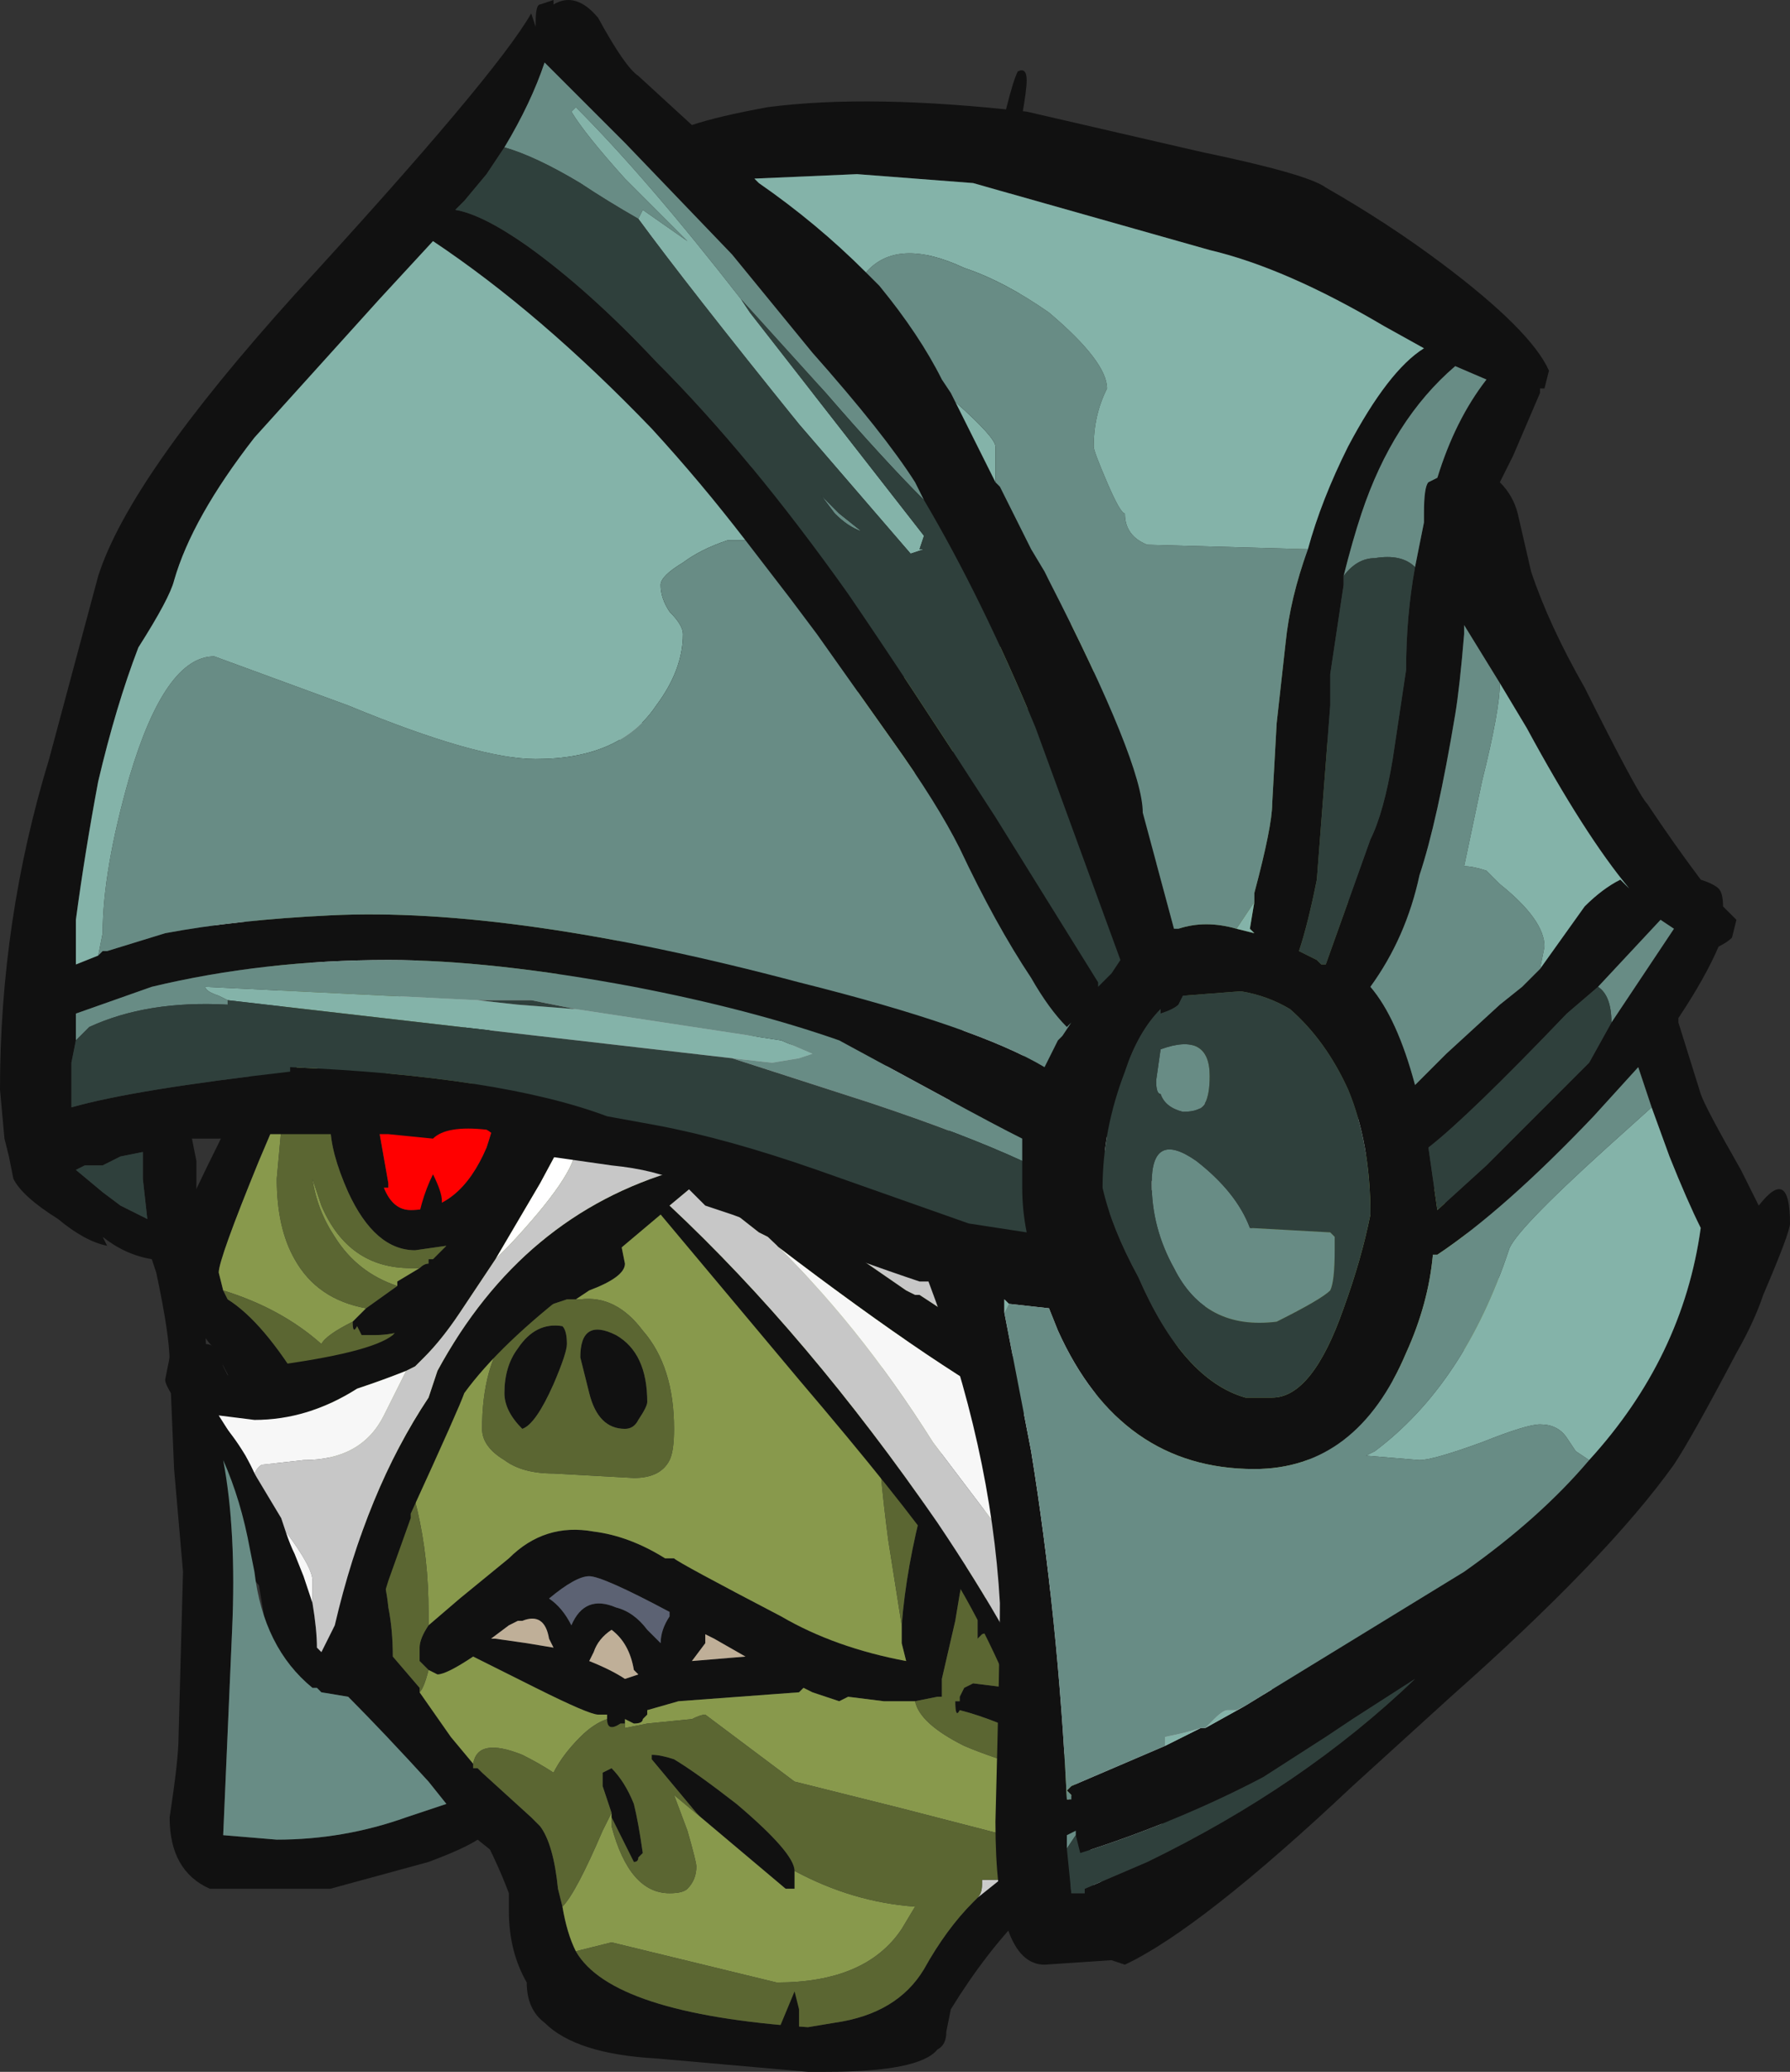 <?xml version="1.0" encoding="UTF-8" standalone="no"?>
<svg xmlns:ffdec="https://www.free-decompiler.com/flash" xmlns:xlink="http://www.w3.org/1999/xlink" ffdec:objectType="shape" height="23.2px" width="20.05px" xmlns="http://www.w3.org/2000/svg">
  <rect width="100%" height="100%" fill="#333333" stroke="none"/>
  <g transform="matrix(1.0, 0.0, 0.0, 1.0, 11.15, 15.55)">
    <path d="M0.35 -14.65 Q0.35 -14.45 0.15 -13.5 L1.95 4.9 0.35 5.85 Q-0.1 6.3 -0.5 6.95 L-0.55 7.2 Q-0.55 7.35 -0.65 7.4 -0.85 7.65 -1.9 7.65 L-2.1 7.65 -3.8 7.5 Q-4.7 7.45 -5.05 7.1 -5.25 6.95 -5.25 6.65 -5.45 6.3 -5.45 5.85 L-5.45 5.65 Q-5.6 5.25 -5.85 4.8 L-6.75 4.0 Q-7.3 3.5 -7.35 2.9 L-8.1 0.8 -8.75 -0.45 Q-8.9 -0.6 -9.0 -0.85 L-9.25 -1.45 Q-9.25 -1.65 -8.7 -2.75 L-8.3 -3.6 -0.05 -13.55 Q0.15 -14.55 0.25 -14.75 0.35 -14.8 0.35 -14.65 M3.45 -9.4 L-8.4 -5.6 -7.85 -3.85 -7.8 -3.7 Q-7.8 -3.6 -8.25 -2.55 -8.7 -1.45 -8.7 -1.3 L-8.65 -1.1 -8.6 -1.0 Q-8.2 -0.75 -7.75 0.0 L-7.05 1.8 Q-6.85 1.95 -6.8 2.45 -6.75 2.7 -6.75 3.0 L-6.45 3.35 -6.45 3.4 -6.1 3.9 -5.85 4.2 -5.85 4.25 -5.8 4.25 -5.75 4.3 -5.2 4.8 -5.1 4.9 Q-4.95 5.1 -4.9 5.6 L-4.85 5.8 Q-4.8 6.1 -4.7 6.3 -4.3 7.0 -2.1 7.15 L-1.8 7.1 Q-1.1 7.0 -0.8 6.5 -0.55 6.05 -0.25 5.75 L-0.2 5.7 0.05 5.5 0.4 5.2 4.0 0.1 6.0 -0.75 4.25 -3.15 3.45 -9.4 M1.75 -4.95 L1.6 -9.4 2.25 -3.5 2.25 -3.35 3.15 -2.25 2.15 -0.6 0.3 0.5 Q0.05 0.85 -0.1 1.3 L-0.35 2.05 -0.4 2.3 -0.45 2.6 -0.6 3.25 -0.6 3.45 -0.65 3.45 -0.9 3.5 -1.25 3.5 -1.65 3.45 -1.75 3.5 -2.05 3.4 -2.15 3.35 -2.2 3.4 -3.55 3.5 -3.9 3.6 -3.9 3.65 -3.95 3.7 Q-3.95 3.75 -4.05 3.75 L-4.15 3.7 -4.15 3.75 -4.2 3.75 Q-4.35 3.85 -4.35 3.7 L-4.35 3.65 -4.45 3.65 Q-4.55 3.65 -5.15 3.35 L-5.85 3.0 Q-6.15 3.2 -6.25 3.2 L-6.35 3.15 -6.45 3.05 -6.45 2.9 Q-6.45 2.8 -6.35 2.65 L-6.0 2.35 -5.45 1.9 Q-5.05 1.5 -4.5 1.6 -4.1 1.65 -3.7 1.9 L-3.6 1.9 Q-3.55 1.95 -2.4 2.55 -1.8 2.9 -1.0 3.05 L-1.05 2.85 -1.05 2.65 Q-1.0 2.0 -0.8 1.25 -0.55 0.4 -0.15 0.1 L1.1 -2.9 0.75 -2.9 1.75 -4.95 M1.25 3.85 L1.0 3.85 0.05 3.75 Q-0.2 3.65 -0.4 3.6 -0.45 3.7 -0.45 3.5 L-0.4 3.5 -0.4 3.45 -0.35 3.35 -0.25 3.3 0.15 3.35 0.3 3.35 1.25 3.85 M1.65 1.85 L0.05 2.7 0.0 2.7 -0.15 2.75 -0.2 2.8 -0.2 2.6 -0.15 2.4 Q0.0 2.15 0.55 1.85 L1.65 1.85 M-7.6 -3.55 L-7.55 -3.8 -0.9 -1.35 -5.05 -3.05 -5.05 -2.8 -5.2 -2.4 -5.5 -1.75 Q-6.15 -0.6 -6.95 -0.6 L-7.1 -0.6 -7.15 -0.7 Q-7.2 -0.6 -7.2 -0.75 L-7.05 -0.9 -6.7 -1.15 -6.7 -1.2 -6.45 -1.35 Q-6.4 -1.4 -6.35 -1.4 L-6.35 -1.45 -6.3 -1.45 -6.15 -1.6 -6.5 -1.55 Q-6.95 -1.55 -7.25 -2.2 -7.45 -2.65 -7.45 -2.95 L-7.4 -3.55 -7.45 -3.55 -7.6 -3.55 M-6.85 -3.5 L-6.95 -3.15 -6.8 -2.3 -6.8 -2.25 -6.85 -2.25 Q-6.75 -2.0 -6.55 -2.0 -6.0 -2.0 -5.7 -2.7 -5.6 -3.0 -5.5 -3.45 L-6.85 -3.5 M-4.7 -1.0 L-4.8 -1.0 -5.1 -0.9 -4.85 -1.5 -4.2 -1.65 -4.15 -1.4 Q-4.15 -1.25 -4.55 -1.1 L-4.7 -1.0 M-4.8 -0.5 Q-4.8 -0.4 -4.95 -0.05 -5.15 0.4 -5.3 0.45 -5.5 0.25 -5.5 0.05 -5.5 -0.25 -5.35 -0.45 -5.15 -0.75 -4.85 -0.7 -4.8 -0.65 -4.8 -0.5 M-4.25 -0.6 Q-3.9 -0.4 -3.9 0.15 -3.9 0.2 -4.0 0.35 -4.05 0.45 -4.15 0.45 -4.45 0.45 -4.55 0.05 -4.6 -0.15 -4.65 -0.35 -4.65 -0.8 -4.25 -0.6 M-4.75 2.65 Q-4.6 2.3 -4.25 2.45 -4.05 2.5 -3.9 2.7 L-3.75 2.85 Q-3.75 2.7 -3.65 2.55 L-3.65 2.5 Q-4.4 2.1 -4.55 2.1 -4.7 2.1 -5.0 2.35 -4.85 2.45 -4.75 2.65 M-5.35 2.6 L-5.45 2.65 -5.65 2.8 -5.6 2.8 -5.25 2.85 -4.95 2.9 -5.0 2.8 Q-5.05 2.5 -5.3 2.6 L-5.35 2.6 M-4.55 3.05 Q-4.3 3.15 -4.15 3.25 L-4.0 3.2 -4.05 3.15 Q-4.1 2.85 -4.3 2.7 -4.45 2.8 -4.5 2.95 L-4.55 3.05 M-3.25 2.85 L-3.4 3.05 -2.8 3.0 -3.15 2.8 -3.25 2.75 -3.25 2.85 M-3.3 4.8 L-3.35 4.75 -3.85 4.15 -3.85 4.1 Q-3.75 4.1 -3.6 4.15 -3.35 4.3 -2.9 4.65 -2.25 5.2 -2.25 5.4 L-2.25 5.6 -2.35 5.6 -3.3 4.8 M-4.3 4.8 L-4.3 4.75 -4.4 4.45 -4.4 4.3 -4.3 4.25 Q-4.15 4.4 -4.05 4.65 -4.0 4.85 -3.95 5.2 L-4.0 5.25 Q-4.0 5.3 -4.05 5.3 L-4.3 4.8" fill="#111111" fill-rule="evenodd" stroke="none"/>
    <path d="M0.05 5.5 L-0.2 5.7 Q-0.15 5.65 -0.15 5.55 L-0.15 5.5 0.05 5.5 M2.25 -3.5 L2.25 -3.35 2.25 -3.5 M-7.4 -3.55 L-7.45 -3.55 -7.4 -3.55" fill="#cccccc" fill-rule="evenodd" stroke="none"/>
    <path d="M-6.85 -3.5 L-5.5 -3.45 Q-5.6 -3.0 -5.7 -2.7 -6.0 -2.0 -6.55 -2.0 -6.75 -2.0 -6.85 -2.25 L-6.8 -2.25 -6.8 -2.3 -6.95 -3.15 -6.85 -3.5" fill="#ff0000" fill-rule="evenodd" stroke="none"/>
    <path d="M-8.4 -5.6 L3.45 -9.4 1.6 -9.4 1.75 -4.95 -8.4 -5.6 M4.25 -3.15 L6.0 -0.75 4.0 0.1 0.4 5.2 0.5 5.1 -1.05 4.7 -2.25 4.4 -3.25 3.65 Q-3.3 3.65 -3.4 3.7 L-3.9 3.75 -4.15 3.8 -4.15 3.75 -4.15 3.7 -4.05 3.75 Q-3.95 3.75 -3.95 3.7 L-3.9 3.65 -3.9 3.6 -3.55 3.5 -2.2 3.4 -2.15 3.35 -2.05 3.4 -1.75 3.5 -1.65 3.45 -1.25 3.5 -0.9 3.5 Q-0.85 3.75 -0.35 4.0 0.0 4.15 0.7 4.35 L1.25 3.85 0.3 3.35 1.65 1.85 0.55 1.85 Q0.0 2.15 -0.15 2.4 L0.05 1.9 2.15 -0.6 3.15 -2.25 4.25 -3.15 M-4.7 6.3 Q-4.8 6.1 -4.85 5.8 -4.7 5.65 -4.4 4.95 L-4.3 4.75 -4.3 4.8 -4.3 4.9 Q-4.1 5.65 -3.65 5.65 -3.5 5.65 -3.45 5.6 -3.35 5.5 -3.35 5.35 -3.35 5.3 -3.45 4.95 L-3.6 4.55 -3.3 4.8 -2.35 5.6 -2.25 5.6 -2.25 5.4 Q-1.6 5.75 -0.9 5.8 L-1.05 6.05 Q-1.45 6.65 -2.45 6.65 L-4.3 6.2 -4.7 6.3 M-5.85 4.2 L-6.1 3.9 -6.45 3.4 Q-6.4 3.35 -6.35 3.15 L-6.25 3.2 Q-6.15 3.2 -5.85 3.0 L-5.15 3.35 Q-4.55 3.65 -4.45 3.65 L-4.35 3.65 -4.35 3.7 Q-4.5 3.75 -4.65 3.9 -4.85 4.1 -4.95 4.3 -5.1 4.2 -5.3 4.1 -5.8 3.9 -5.85 4.2 M-8.65 -1.1 L-8.7 -1.3 Q-8.7 -1.45 -8.25 -2.55 -7.8 -3.6 -7.8 -3.7 L-7.85 -3.85 -7.55 -3.8 -7.6 -3.55 -8.0 -2.9 -8.05 -2.35 Q-8.05 -1.8 -7.85 -1.45 -7.6 -1.0 -7.05 -0.9 L-7.2 -0.75 Q-7.5 -0.6 -7.55 -0.5 -8.0 -0.9 -8.65 -1.1 M1.1 -2.9 L0.25 -1.2 Q-1.35 -0.65 -1.35 0.1 -1.3 0.95 -1.2 1.7 L-1.05 2.65 -1.05 2.85 -1.0 3.05 Q-1.8 2.9 -2.4 2.55 -3.55 1.95 -3.6 1.9 L-3.7 1.9 Q-4.1 1.65 -4.5 1.6 -5.05 1.5 -5.45 1.9 L-6.0 2.35 -6.35 2.65 -6.35 2.5 Q-6.35 1.3 -6.85 0.35 L-5.25 -1.45 Q-4.6 -2.3 -4.5 -2.8 L-4.45 -2.75 Q-3.8 -2.25 -3.25 -1.7 L-1.15 -0.85 Q-0.65 -0.85 -0.1 -1.25 L0.75 -2.9 1.1 -2.9 M-6.7 -1.15 Q-7.15 -1.3 -7.4 -1.7 -7.6 -2.0 -7.65 -2.35 L-7.55 -2.05 Q-7.25 -1.35 -6.55 -1.35 L-6.45 -1.35 -6.7 -1.2 -6.7 -1.15 M-5.05 -3.05 L-5.05 -2.8 -5.05 -3.05 M-4.7 -1.0 L-4.55 -1.1 Q-4.15 -1.25 -4.15 -1.4 L-4.2 -1.65 -4.85 -1.5 -5.1 -0.9 -5.45 -0.65 Q-5.75 -0.25 -5.75 0.45 -5.75 0.65 -5.5 0.8 -5.3 0.95 -4.95 0.95 L-4.05 1.0 Q-3.75 1.0 -3.65 0.8 -3.6 0.7 -3.6 0.45 -3.6 -0.25 -3.95 -0.65 -4.25 -1.05 -4.65 -1.0 L-4.7 -1.0" fill="#88994c" fill-rule="evenodd" stroke="none"/>
    <path d="M-8.4 -5.6 L1.75 -4.95 0.75 -2.9 -0.1 -1.25 Q-0.65 -0.85 -1.15 -0.85 L-3.25 -1.7 Q-3.8 -2.25 -4.45 -2.75 L-4.5 -2.8 Q-4.6 -2.3 -5.25 -1.45 L-6.85 0.35 Q-6.35 1.3 -6.35 2.5 L-6.35 2.65 Q-6.45 2.8 -6.45 2.9 L-6.45 3.05 -6.35 3.15 Q-6.4 3.35 -6.45 3.4 L-6.45 3.35 -6.75 3.0 Q-6.75 2.7 -6.8 2.45 -6.85 1.95 -7.05 1.8 L-7.75 0.0 Q-8.2 -0.75 -8.6 -1.0 L-8.65 -1.1 Q-8.0 -0.9 -7.55 -0.5 -7.5 -0.6 -7.2 -0.75 -7.2 -0.6 -7.15 -0.7 L-7.1 -0.6 -6.95 -0.6 Q-6.15 -0.6 -5.5 -1.75 L-5.2 -2.4 -5.05 -2.8 -5.05 -3.05 -0.9 -1.35 -7.55 -3.8 -7.85 -3.85 -8.4 -5.6 M1.6 -9.4 L3.45 -9.4 4.25 -3.15 3.15 -2.25 2.25 -3.35 2.25 -3.5 1.6 -9.4 M6.0 -0.75 L4.0 0.1 6.0 -0.75 M0.4 5.2 L0.05 5.5 -0.15 5.5 -0.15 5.55 Q-0.15 5.65 -0.2 5.7 L-0.25 5.75 Q-0.55 6.05 -0.8 6.5 -1.1 7.0 -1.8 7.1 L-2.1 7.15 Q-4.3 7.0 -4.7 6.3 L-4.3 6.2 -2.45 6.65 Q-1.45 6.65 -1.05 6.05 L-0.9 5.8 Q-1.6 5.75 -2.25 5.4 -2.25 5.2 -2.9 4.65 -3.35 4.3 -3.6 4.15 -3.75 4.1 -3.85 4.1 L-3.85 4.15 -3.35 4.75 -3.3 4.8 -3.6 4.55 -3.45 4.95 Q-3.35 5.3 -3.35 5.35 -3.35 5.5 -3.45 5.6 -3.5 5.65 -3.65 5.65 -4.1 5.65 -4.3 4.9 L-4.3 4.8 -4.05 5.3 Q-4.0 5.3 -4.0 5.25 L-3.95 5.2 Q-4.0 4.85 -4.05 4.65 -4.15 4.4 -4.3 4.25 L-4.4 4.3 -4.4 4.45 -4.3 4.75 -4.4 4.95 Q-4.7 5.65 -4.85 5.8 L-4.9 5.6 Q-4.95 5.1 -5.1 4.9 L-5.2 4.8 -5.75 4.3 -5.8 4.25 -5.85 4.25 -5.85 4.2 Q-5.8 3.9 -5.3 4.1 -5.1 4.2 -4.95 4.3 -4.85 4.1 -4.65 3.9 -4.5 3.75 -4.35 3.7 -4.35 3.85 -4.2 3.75 L-4.15 3.75 -4.15 3.8 -3.9 3.75 -3.4 3.7 Q-3.3 3.65 -3.25 3.65 L-2.25 4.4 -1.05 4.7 0.5 5.1 0.4 5.2 M-1.05 2.65 L-1.2 1.7 Q-1.3 0.95 -1.35 0.1 -1.35 -0.65 0.25 -1.2 L1.1 -2.9 -0.15 0.1 Q-0.55 0.4 -0.8 1.25 -1.0 2.0 -1.05 2.65 M-0.9 3.5 L-0.65 3.45 -0.6 3.45 -0.6 3.25 -0.45 2.6 -0.4 2.3 -0.35 2.05 -0.1 1.3 Q0.05 0.85 0.3 0.5 L2.15 -0.6 0.05 1.9 -0.15 2.4 -0.2 2.6 -0.2 2.8 -0.15 2.75 0.0 2.7 0.05 2.7 1.65 1.85 0.3 3.35 0.15 3.35 -0.25 3.3 -0.35 3.35 -0.4 3.45 -0.4 3.5 -0.45 3.5 Q-0.45 3.7 -0.4 3.6 -0.2 3.65 0.05 3.75 L1.0 3.85 1.25 3.85 0.7 4.35 Q0.0 4.15 -0.35 4.0 -0.85 3.75 -0.9 3.5 M-7.6 -3.55 L-7.45 -3.55 -7.4 -3.55 -7.45 -2.95 Q-7.45 -2.65 -7.25 -2.2 -6.95 -1.55 -6.5 -1.55 L-6.15 -1.6 -6.3 -1.45 -6.35 -1.45 -6.35 -1.4 Q-6.4 -1.4 -6.45 -1.35 L-6.55 -1.35 Q-7.25 -1.35 -7.55 -2.05 L-7.65 -2.35 Q-7.6 -2.0 -7.4 -1.7 -7.15 -1.3 -6.7 -1.15 L-7.05 -0.9 Q-7.6 -1.0 -7.85 -1.45 -8.05 -1.8 -8.05 -2.35 L-8.0 -2.9 -7.6 -3.55 M-5.1 -0.9 L-4.8 -1.0 -4.7 -1.0 -4.65 -1.0 Q-4.25 -1.05 -3.95 -0.65 -3.6 -0.25 -3.6 0.45 -3.6 0.7 -3.65 0.8 -3.75 1.0 -4.05 1.0 L-4.95 0.95 Q-5.3 0.95 -5.5 0.8 -5.75 0.65 -5.75 0.45 -5.75 -0.25 -5.45 -0.65 L-5.1 -0.9 M-4.25 -0.6 Q-4.65 -0.8 -4.65 -0.35 -4.6 -0.15 -4.55 0.05 -4.45 0.45 -4.15 0.45 -4.05 0.45 -4.0 0.35 -3.9 0.2 -3.9 0.15 -3.9 -0.4 -4.25 -0.6 M-4.8 -0.5 Q-4.8 -0.65 -4.85 -0.7 -5.15 -0.75 -5.35 -0.45 -5.5 -0.25 -5.5 0.05 -5.5 0.25 -5.3 0.45 -5.15 0.4 -4.95 -0.05 -4.8 -0.4 -4.8 -0.5" fill="#5b6632" fill-rule="evenodd" stroke="none"/>
    <path d="M-4.75 2.65 Q-4.85 2.45 -5.0 2.35 -4.7 2.1 -4.55 2.1 -4.4 2.1 -3.65 2.5 L-3.65 2.55 Q-3.75 2.7 -3.75 2.85 L-3.9 2.7 Q-4.05 2.5 -4.25 2.45 -4.6 2.3 -4.75 2.65" fill="#5c6273" fill-rule="evenodd" stroke="none"/>
    <path d="M-3.25 2.85 L-3.25 2.75 -3.15 2.8 -2.8 3.0 -3.4 3.05 -3.25 2.85 M-4.55 3.05 L-4.5 2.95 Q-4.45 2.8 -4.3 2.7 -4.1 2.85 -4.05 3.15 L-4.0 3.2 -4.15 3.25 Q-4.3 3.15 -4.55 3.05 M-5.35 2.6 L-5.3 2.6 Q-5.05 2.5 -5.0 2.8 L-4.95 2.9 -5.25 2.85 -5.6 2.8 -5.65 2.8 -5.45 2.65 -5.35 2.6" fill="#bfaf98" fill-rule="evenodd" stroke="none"/>
    <path d="M3.8 -8.05 L0.3 -7.0 3.8 -8.05 M2.2 -8.65 L0.4 3.95 Q-0.05 2.75 -0.6 1.9 -1.05 1.25 -2.2 -0.1 L-3.75 -1.95 -4.7 -1.15 Q-5.55 -0.5 -5.95 0.05 -6.0 0.2 -6.55 1.4 L-6.55 1.45 -6.8 2.15 Q-6.95 2.65 -7.1 2.95 L-7.1 3.05 Q-7.1 3.2 -7.25 3.3 L-7.6 3.45 Q-8.0 3.45 -8.15 2.8 L-8.25 2.2 Q-8.4 2.05 -8.45 1.75 L-8.95 0.45 Q-9.3 0.0 -9.3 -0.1 L-9.25 -0.35 -8.85 -0.5 Q-8.7 -0.5 -8.65 -0.25 L-8.6 -0.15 -8.15 -0.25 Q-7.0 -0.4 -6.75 -0.6 L-6.3 -1.1 Q-6.05 -1.4 -5.9 -1.6 L-5.3 -2.65 -6.2 -3.9 2.2 -8.65 M4.6 -5.15 L0.75 -6.05 4.6 -5.15 M4.8 -2.95 L2.25 -3.2 2.85 -2.2 3.05 -2.1 4.8 -2.95 M-0.55 -2.1 L-0.5 -3.45 -9.4 -5.45 -7.9 -4.85 -0.55 -2.1 M0.85 -1.35 L-0.8 -1.6 -3.55 -2.85 -2.45 -2.1 -1.0 -1.1 -0.9 -1.05 -0.85 -1.05 0.6 -0.1 3.25 0.7 3.35 0.7 0.85 -1.35 M-7.2 -9.8 L-1.6 -5.75 -1.2 -5.2 2.6 -1.5 -7.2 -9.8 M3.25 3.55 L0.45 0.35 Q-0.55 -0.15 -2.45 -1.6 L-2.55 -1.7 -2.65 -1.75 -3.35 -2.3 -3.65 -2.05 Q-2.1 -0.6 -0.65 1.5 1.1 4.1 1.1 5.6 L3.25 3.55 M-5.6 -1.45 L-6.0 -0.85 Q-6.2 -0.55 -6.4 -0.35 L-6.5 -0.25 -6.6 -0.2 Q-6.85 -0.1 -7.15 0.0 -7.7 0.35 -8.3 0.35 L-8.7 0.3 -8.35 0.85 -8.3 0.95 -8.0 1.45 -7.95 1.6 Q-7.9 1.75 -7.85 1.85 L-7.75 2.1 -7.65 2.4 Q-7.6 2.7 -7.6 2.9 L-7.55 2.95 -7.4 2.65 Q-7.05 1.15 -6.35 0.1 L-6.25 -0.2 Q-5.3 -1.95 -3.55 -2.45 L-4.75 -2.95 -5.1 -2.3 -5.6 -1.45 M-2.65 -6.2 L-3.2 -5.95 -2.65 -6.2" fill="#111111" fill-rule="evenodd" stroke="none"/>
    <path d="M2.25 -3.2 L4.8 -2.95 2.25 -3.2 M3.05 -2.1 L2.85 -2.2 3.05 -2.1 M3.35 0.7 L3.25 0.7 3.35 0.7 M-1.6 -5.75 L-1.2 -5.2 -1.6 -5.75 M-4.75 -2.95 L-4.7 -2.7 Q-4.7 -2.4 -5.45 -1.6 L-5.6 -1.45 -5.1 -2.3 -4.75 -2.95" fill="#ffffff" fill-rule="evenodd" stroke="none"/>
    <path d="M0.3 -7.0 L3.8 -8.05 0.3 -7.0 M0.75 -6.05 L4.6 -5.15 0.75 -6.05 M2.25 -3.2 L4.8 -2.95 3.05 -2.1 2.85 -2.2 2.25 -3.2 M-0.5 -3.45 L-0.55 -2.1 -7.9 -4.85 -9.4 -5.45 -0.5 -3.45 M-0.8 -1.6 L0.85 -1.35 3.35 0.7 3.25 0.7 0.6 -0.1 -0.85 -1.05 -0.9 -1.05 -1.0 -1.1 -2.45 -2.1 -3.55 -2.85 -0.8 -1.6 M-7.2 -9.8 L2.6 -1.5 -1.2 -5.2 -1.6 -5.75 -7.2 -9.8 M-2.55 -1.7 Q-1.55 -0.75 -0.7 0.6 L0.55 2.25 3.25 3.55 1.1 5.6 Q1.1 4.1 -0.65 1.5 -2.1 -0.6 -3.65 -2.05 L-3.35 -2.3 -2.65 -1.75 -2.55 -1.7 M-6.6 -0.2 L-6.5 -0.25 -6.4 -0.35 Q-6.2 -0.55 -6.0 -0.85 L-5.6 -1.45 -5.45 -1.6 Q-4.7 -2.4 -4.7 -2.7 L-4.75 -2.95 -3.55 -2.45 Q-5.3 -1.95 -6.25 -0.2 L-6.35 0.1 Q-7.05 1.15 -7.4 2.65 L-7.55 2.95 -7.6 2.9 Q-7.6 2.7 -7.65 2.4 L-7.65 2.15 Q-7.65 2.0 -7.95 1.6 L-8.0 1.45 -8.3 0.95 Q-8.25 0.85 -8.2 0.85 L-7.75 0.8 Q-7.1 0.8 -6.85 0.3 L-6.6 -0.2 M-3.2 -5.95 L-2.65 -6.2 -3.2 -5.95" fill="#c7c7c7" fill-rule="evenodd" stroke="none"/>
    <path d="M3.8 -8.05 L0.3 -7.0 3.8 -8.05 M0.75 -6.05 L4.6 -5.15 0.75 -6.05 M-0.5 -3.45 L-9.4 -5.45 -0.5 -3.45 M-7.9 -4.85 L-0.55 -2.1 -7.9 -4.85 M-0.8 -1.6 L0.85 -1.35 -0.8 -1.6 M2.6 -1.5 L-7.2 -9.8 2.6 -1.5 M-2.55 -1.7 L-2.45 -1.6 Q-0.55 -0.15 0.45 0.35 L3.25 3.55 0.55 2.25 -0.7 0.6 Q-1.55 -0.75 -2.55 -1.7 M-6.6 -0.2 L-6.85 0.3 Q-7.1 0.8 -7.75 0.8 L-8.2 0.85 Q-8.25 0.85 -8.3 0.95 L-8.35 0.85 -8.7 0.3 -8.3 0.35 Q-7.7 0.35 -7.15 0.0 -6.85 -0.1 -6.6 -0.2 M-7.95 1.6 Q-7.65 2.0 -7.65 2.15 L-7.65 2.4 -7.75 2.1 -7.85 1.85 Q-7.9 1.75 -7.95 1.6 M-3.2 -5.95 L-2.65 -6.2 -3.2 -5.95" fill="#f7f7f7" fill-rule="evenodd" stroke="none"/>
    <path d="M6.0 -9.15 Q6.2 -8.55 6.6 -7.85 7.2 -6.65 7.3 -6.55 7.6 -6.1 7.9 -5.7 8.05 -5.65 8.1 -5.6 8.15 -5.55 8.15 -5.4 L8.3 -5.25 8.25 -5.05 Q8.2 -5.0 8.1 -4.95 7.95 -4.6 7.65 -4.15 L7.65 -4.1 7.9 -3.3 Q7.95 -3.15 8.35 -2.45 L8.55 -2.05 Q8.9 -2.5 8.9 -1.85 8.9 -1.75 8.6 -1.05 8.5 -0.75 8.3 -0.4 7.8 0.55 7.6 0.85 6.85 1.9 5.1 3.45 L4.0 4.45 Q2.3 6.05 1.45 6.45 L1.3 6.4 0.55 6.45 Q0.0 6.45 0.0 4.85 0.05 2.95 0.05 2.4 -0.05 0.65 -0.75 -1.2 L-0.85 -1.2 Q-1.45 -1.4 -2.95 -1.95 L-3.25 -2.05 -3.5 -2.3 Q-3.8 -2.45 -4.3 -2.5 L-5.0 -2.6 Q-5.25 -2.65 -5.35 -2.55 -5.6 -2.85 -5.7 -2.9 -6.15 -2.95 -6.3 -2.8 L-6.8 -2.85 -8.3 -2.85 -8.6 -2.8 -9.0 -2.8 -8.95 -2.55 -8.95 -1.9 -8.85 -0.8 Q-8.85 -0.05 -8.7 0.35 -8.55 0.5 -8.4 0.75 -8.15 1.2 -8.15 1.55 L-7.95 2.35 Q-7.8 2.8 -7.5 3.0 L-7.2 3.0 Q-6.7 3.4 -6.6 3.5 L-6.4 3.8 -6.15 4.1 Q-5.95 4.25 -5.8 4.55 L-5.65 4.55 -5.65 4.6 -5.6 4.6 -5.6 4.75 -5.65 4.9 -5.5 5.2 -5.55 5.25 -5.8 5.05 Q-5.95 5.15 -6.35 5.3 L-7.45 5.6 -8.8 5.6 Q-9.25 5.4 -9.25 4.8 -9.15 4.15 -9.15 3.9 L-9.1 2.05 -9.2 0.9 -9.25 -0.3 Q-9.25 -0.6 -9.4 -1.3 L-9.45 -1.45 Q-9.75 -1.5 -10.0 -1.7 L-9.95 -1.6 Q-10.2 -1.65 -10.5 -1.9 -10.9 -2.15 -11.0 -2.35 L-11.05 -2.6 -11.1 -2.8 -11.15 -3.35 Q-11.15 -5.25 -10.6 -7.05 L-10.05 -9.1 Q-9.7 -10.2 -7.85 -12.25 -5.6 -14.7 -5.2 -15.4 L-5.15 -15.25 -5.15 -15.3 Q-5.15 -15.5 -5.1 -15.5 L-4.95 -15.55 -4.95 -15.5 Q-4.7 -15.65 -4.45 -15.35 -4.15 -14.8 -4.0 -14.7 L-3.4 -14.15 Q-3.1 -14.25 -2.55 -14.35 -1.4 -14.5 0.35 -14.3 L2.3 -13.85 Q3.5 -13.6 3.7 -13.45 4.4 -13.05 5.0 -12.6 6.0 -11.85 6.2 -11.4 L6.15 -11.2 6.1 -11.2 6.1 -11.15 5.8 -10.45 5.65 -10.15 Q5.8 -10.0 5.85 -9.8 L6.0 -9.15 M4.7 -9.2 L4.8 -9.7 4.8 -9.8 Q4.8 -10.1 4.85 -10.15 L4.95 -10.2 Q5.15 -10.85 5.5 -11.3 L5.15 -11.45 Q4.45 -10.85 4.1 -9.8 4.0 -9.5 3.9 -9.1 L3.9 -9.0 3.75 -8.0 3.75 -7.65 3.6 -5.7 Q3.5 -5.2 3.4 -4.9 L3.6 -4.8 3.65 -4.75 3.7 -4.75 4.2 -6.15 Q4.35 -6.45 4.45 -7.05 L4.6 -8.05 Q4.6 -8.65 4.7 -9.2 M3.5 -9.4 Q3.65 -9.95 3.95 -10.55 4.4 -11.4 4.8 -11.65 L4.35 -11.9 Q3.25 -12.55 2.4 -12.75 L-0.25 -13.5 -1.55 -13.6 -2.7 -13.55 -2.65 -13.5 Q-2.0 -13.05 -1.45 -12.5 L-1.3 -12.35 Q-0.85 -11.8 -0.6 -11.3 L-0.5 -11.15 -0.45 -11.05 0.0 -10.15 0.05 -10.1 0.4 -9.4 0.55 -9.15 0.6 -9.05 Q1.65 -7.0 1.65 -6.45 L2.0 -5.15 2.05 -5.15 Q2.35 -5.25 2.7 -5.15 L2.9 -5.1 2.85 -5.15 2.9 -5.45 2.9 -5.55 Q3.1 -6.3 3.1 -6.55 L3.15 -7.45 3.25 -8.35 Q3.3 -8.85 3.5 -9.4 M5.65 -7.9 L5.25 -8.55 5.25 -8.45 Q5.2 -7.85 5.15 -7.55 4.95 -6.35 4.75 -5.75 4.6 -5.05 4.2 -4.5 4.5 -4.15 4.7 -3.4 L5.05 -3.75 5.65 -4.3 5.9 -4.5 6.1 -4.7 6.6 -5.4 Q6.8 -5.6 7.0 -5.7 L7.1 -5.6 Q6.6 -6.2 5.95 -7.4 L5.65 -7.9 M-5.5 -13.9 L-5.7 -13.6 -5.95 -13.3 -6.05 -13.2 Q-5.75 -13.15 -5.25 -12.8 -4.55 -12.3 -3.8 -11.5 -2.75 -10.45 -1.65 -8.9 -1.0 -7.95 0.0 -6.4 L1.15 -4.55 1.15 -4.5 1.3 -4.65 1.4 -4.8 0.45 -7.4 Q-0.15 -8.85 -0.8 -9.95 L-0.9 -10.15 Q-1.25 -10.7 -2.05 -11.6 L-2.95 -12.7 -4.15 -13.95 -5.05 -14.85 Q-5.2 -14.4 -5.5 -13.9 M-10.05 -4.85 L-10.0 -4.9 -9.95 -4.9 -9.3 -5.1 Q-8.5 -5.25 -7.45 -5.3 -5.4 -5.4 -2.2 -4.55 -0.2 -4.05 0.55 -3.6 L0.7 -3.9 0.75 -3.95 0.85 -4.1 0.8 -4.05 Q0.6 -4.25 0.4 -4.6 0.0 -5.2 -0.4 -6.05 -0.65 -6.55 -1.15 -7.25 L-2.0 -8.45 -2.3 -8.85 -2.8 -9.5 Q-3.3 -10.15 -3.85 -10.75 -5.1 -12.05 -6.3 -12.85 L-6.9 -12.2 -8.3 -10.65 Q-9.0 -9.75 -9.2 -9.05 -9.25 -8.85 -9.6 -8.3 -9.85 -7.65 -10.05 -6.8 -10.2 -6.0 -10.3 -5.25 L-10.3 -4.75 -10.05 -4.85 M2.05 -4.3 Q2.0 -4.25 1.85 -4.2 L1.85 -4.25 Q1.6 -4.0 1.45 -3.55 1.2 -2.9 1.2 -2.25 1.3 -1.8 1.6 -1.25 2.1 -0.1 2.8 0.1 L3.1 0.1 Q3.55 0.1 3.9 -0.9 4.1 -1.45 4.2 -1.95 4.2 -2.75 3.95 -3.35 3.7 -3.9 3.3 -4.25 3.05 -4.4 2.75 -4.45 L2.1 -4.4 2.05 -4.3 M0.3 -2.55 L0.3 -2.8 Q0.0 -2.95 -0.55 -3.25 L-1.75 -3.9 Q-2.75 -4.25 -4.05 -4.5 -5.65 -4.8 -6.8 -4.8 -8.2 -4.8 -9.45 -4.5 L-10.3 -4.2 -10.3 -3.9 -10.35 -3.65 Q-10.35 -3.4 -10.35 -3.15 -9.65 -3.35 -7.9 -3.55 L-7.9 -3.6 Q-5.55 -3.5 -4.35 -3.05 L-3.8 -2.95 Q-3.0 -2.8 -2.0 -2.45 L-0.3 -1.85 0.35 -1.75 Q0.3 -2.0 0.3 -2.25 L0.3 -2.55 M0.15 -0.95 L0.1 -1.0 0.1 -0.85 0.4 0.7 Q0.7 2.55 0.8 4.6 L0.85 4.6 0.85 4.55 0.8 4.5 0.85 4.45 1.9 4.0 2.3 3.8 2.35 3.8 2.8 3.55 5.25 2.05 Q6.1 1.45 6.65 0.8 7.7 -0.35 7.9 -1.8 7.75 -2.1 7.55 -2.6 L7.35 -3.15 7.2 -3.6 6.7 -3.05 Q5.7 -2.0 4.95 -1.5 L4.9 -1.5 Q4.85 -0.95 4.6 -0.4 4.05 0.9 2.9 0.9 1.4 0.9 0.7 -0.65 L0.6 -0.9 0.15 -0.95 M6.75 -4.5 L6.4 -4.2 Q5.3 -3.05 4.85 -2.7 L4.95 -2.0 5.5 -2.5 Q6.45 -3.45 6.65 -3.65 L6.9 -4.1 7.6 -5.15 7.45 -5.25 6.75 -4.5 M0.9 5.0 L0.9 4.95 0.8 5.0 0.8 5.15 0.85 5.65 1.0 5.65 1.0 5.6 1.7 5.3 Q3.45 4.45 4.7 3.25 L4.0 3.7 3.7 3.9 3.0 4.35 Q2.05 4.85 0.95 5.2 L0.9 5.0 M-9.5 -1.9 L-9.55 -2.35 -9.55 -2.65 -9.8 -2.6 -10.0 -2.5 -10.2 -2.5 -10.3 -2.45 -10.0 -2.2 -9.8 -2.05 -9.5 -1.9 M-6.3 -2.4 Q-6.2 -2.2 -6.2 -2.1 -6.2 -1.95 -6.5 -1.7 -6.45 -2.1 -6.3 -2.4 M-2.2 6.9 L-2.2 7.3 -2.25 7.4 Q-2.25 7.45 -2.4 7.45 L-2.5 7.35 -2.25 6.75 -2.2 6.95 -2.2 6.9 M-4.65 -1.45 L-4.45 -1.3 -4.65 -1.15 -4.65 -1.45 M-7.6 3.35 Q-8.1 2.85 -8.35 1.85 L-8.35 1.8 Q-8.45 1.25 -8.65 0.8 -8.5 1.6 -8.55 2.7 L-8.65 5.0 -8.05 5.05 Q-7.3 5.05 -6.6 4.8 L-6.15 4.65 -6.35 4.4 Q-6.85 3.85 -7.25 3.45 L-7.55 3.4 -7.6 3.35" fill="#111111" fill-rule="evenodd" stroke="none"/>
    <path d="M-1.45 -12.5 Q-2.0 -13.05 -2.65 -13.5 L-2.7 -13.55 -1.55 -13.6 -0.25 -13.5 2.4 -12.75 Q3.25 -12.55 4.35 -11.9 L4.8 -11.65 Q4.4 -11.4 3.95 -10.55 3.65 -9.95 3.5 -9.4 L1.7 -9.45 Q1.45 -9.55 1.45 -9.8 1.4 -9.8 1.25 -10.15 1.1 -10.5 1.1 -10.55 1.1 -10.9 1.25 -11.2 1.25 -11.5 0.6 -12.05 0.1 -12.4 -0.35 -12.55 -1.1 -12.9 -1.45 -12.5 M2.9 -5.45 L2.85 -5.15 2.9 -5.1 2.7 -5.15 2.9 -5.45 M0.0 -10.15 L-0.45 -11.05 Q0.0 -10.65 0.0 -10.55 L0.0 -10.15 M6.1 -4.7 L6.15 -4.95 Q6.15 -5.25 5.65 -5.65 L5.5 -5.8 Q5.35 -5.85 5.25 -5.85 L5.45 -6.8 Q5.65 -7.6 5.65 -7.9 L5.95 -7.4 Q6.6 -6.2 7.1 -5.6 L7.0 -5.7 Q6.8 -5.6 6.6 -5.4 L6.1 -4.7 M-2.85 -12.2 L-2.75 -12.05 -0.8 -9.55 -0.85 -9.4 -0.8 -9.4 -0.95 -9.35 -2.2 -10.8 Q-3.45 -12.35 -4.0 -13.1 L-3.95 -13.2 -3.45 -12.85 -4.15 -13.55 Q-4.6 -14.05 -4.75 -14.3 L-4.7 -14.35 Q-3.9 -13.55 -2.85 -12.2 M-2.8 -9.5 L-3.0 -9.5 Q-3.3 -9.4 -3.5 -9.25 -3.75 -9.1 -3.75 -9.0 -3.75 -8.85 -3.65 -8.7 -3.5 -8.55 -3.5 -8.45 -3.5 -8.05 -3.8 -7.65 -4.2 -7.05 -5.15 -7.05 -5.8 -7.05 -7.25 -7.65 L-8.75 -8.2 Q-9.3 -8.2 -9.7 -6.85 -10.0 -5.8 -10.0 -5.1 L-10.05 -4.85 -10.3 -4.75 -10.3 -5.25 Q-10.2 -6.0 -10.05 -6.8 -9.85 -7.65 -9.6 -8.3 -9.25 -8.85 -9.2 -9.05 -9.0 -9.75 -8.3 -10.65 L-6.9 -12.2 -6.3 -12.85 Q-5.1 -12.05 -3.85 -10.75 -3.3 -10.15 -2.8 -9.5 M-8.6 -4.35 L-8.7 -4.4 Q-8.85 -4.45 -8.85 -4.5 L-5.8 -4.35 -5.35 -4.3 -4.7 -4.25 -2.4 -3.9 -2.05 -3.75 -2.2 -3.7 -2.5 -3.65 -2.95 -3.7 -8.6 -4.35 M0.1 -0.85 L0.1 -1.0 0.15 -0.95 0.1 -0.85 M7.35 -3.15 L7.55 -2.6 Q7.75 -2.1 7.9 -1.8 7.7 -0.35 6.65 0.8 L6.5 0.7 6.4 0.55 Q6.3 0.4 6.1 0.4 5.95 0.4 5.45 0.6 4.9 0.8 4.75 0.8 L4.15 0.75 4.25 0.7 Q5.25 -0.05 5.75 -1.55 5.8 -1.75 6.85 -2.7 L7.35 -3.15 M2.8 3.55 L2.35 3.8 2.45 3.7 Q2.55 3.6 2.6 3.6 L2.7 3.6 2.8 3.55 M2.3 3.8 L1.9 4.0 1.9 3.9 Q2.15 3.85 2.3 3.8" fill="#84b3a9" fill-rule="evenodd" stroke="none"/>
    <path d="M3.9 -9.1 Q4.0 -9.5 4.1 -9.8 4.45 -10.85 5.15 -11.45 L5.5 -11.3 Q5.15 -10.85 4.95 -10.2 L4.85 -10.15 Q4.8 -10.1 4.8 -9.8 L4.8 -9.7 4.7 -9.2 Q4.55 -9.35 4.25 -9.3 4.05 -9.3 3.9 -9.1 M-1.45 -12.5 Q-1.1 -12.9 -0.35 -12.55 0.1 -12.4 0.6 -12.05 1.25 -11.5 1.25 -11.2 1.1 -10.9 1.1 -10.55 1.1 -10.5 1.25 -10.15 1.4 -9.8 1.45 -9.8 1.45 -9.55 1.7 -9.45 L3.5 -9.4 Q3.3 -8.85 3.25 -8.35 L3.15 -7.45 3.1 -6.55 Q3.1 -6.3 2.9 -5.55 L2.9 -5.45 2.7 -5.15 Q2.35 -5.25 2.05 -5.15 L2.0 -5.15 1.65 -6.45 Q1.65 -7.0 0.6 -9.05 L0.55 -9.15 0.4 -9.4 0.05 -10.1 0.0 -10.15 0.0 -10.55 Q0.0 -10.65 -0.45 -11.05 L-0.5 -11.15 -0.6 -11.3 Q-0.85 -11.8 -1.3 -12.35 L-1.45 -12.5 M6.1 -4.7 L5.9 -4.5 5.65 -4.3 5.05 -3.75 4.7 -3.4 Q4.5 -4.15 4.2 -4.5 4.6 -5.05 4.75 -5.75 4.95 -6.35 5.15 -7.55 5.2 -7.85 5.25 -8.45 L5.25 -8.55 5.65 -7.9 Q5.65 -7.6 5.45 -6.8 L5.25 -5.85 Q5.35 -5.85 5.5 -5.8 L5.65 -5.65 Q6.15 -5.25 6.15 -4.95 L6.1 -4.7 M-0.8 -9.95 Q-1.25 -10.4 -1.9 -11.15 L-2.85 -12.2 Q-3.9 -13.55 -4.7 -14.35 L-4.75 -14.3 Q-4.6 -14.05 -4.15 -13.55 L-3.45 -12.85 -3.95 -13.2 -4.0 -13.1 Q-4.35 -13.3 -4.65 -13.5 -5.15 -13.8 -5.5 -13.9 -5.2 -14.4 -5.05 -14.85 L-4.15 -13.95 -2.95 -12.7 -2.05 -11.6 Q-1.25 -10.7 -0.9 -10.15 L-0.8 -9.95 M-2.8 -9.5 L-2.3 -8.85 -2.0 -8.45 -1.15 -7.25 Q-0.65 -6.55 -0.4 -6.05 0.0 -5.2 0.4 -4.6 0.6 -4.25 0.8 -4.05 L0.85 -4.1 0.75 -3.95 0.7 -3.9 0.55 -3.6 Q-0.2 -4.05 -2.2 -4.55 -5.4 -5.4 -7.45 -5.3 -8.5 -5.25 -9.3 -5.1 L-9.95 -4.9 -10.0 -4.9 -10.05 -4.85 -10.0 -5.1 Q-10.0 -5.8 -9.7 -6.85 -9.3 -8.2 -8.75 -8.2 L-7.25 -7.65 Q-5.8 -7.05 -5.15 -7.05 -4.2 -7.05 -3.8 -7.65 -3.5 -8.05 -3.5 -8.45 -3.5 -8.55 -3.65 -8.7 -3.75 -8.85 -3.75 -9.0 -3.75 -9.1 -3.5 -9.25 -3.3 -9.4 -3.0 -9.5 L-2.8 -9.5 M2.1 -3.1 Q1.9 -3.15 1.85 -3.3 1.8 -3.3 1.8 -3.45 L1.85 -3.8 Q2.4 -4.0 2.4 -3.5 2.4 -3.3 2.35 -3.2 2.3 -3.1 2.1 -3.1 M2.85 -1.8 L3.75 -1.75 3.8 -1.7 3.8 -1.55 Q3.8 -1.2 3.75 -1.1 3.65 -1.0 3.15 -0.75 2.35 -0.65 2.0 -1.35 1.75 -1.8 1.75 -2.3 1.75 -2.9 2.25 -2.55 2.7 -2.2 2.85 -1.8 M-10.3 -3.9 L-10.3 -4.2 -9.45 -4.5 Q-8.2 -4.8 -6.8 -4.8 -5.65 -4.8 -4.05 -4.5 -2.75 -4.25 -1.75 -3.9 L-0.55 -3.25 Q0.0 -2.95 0.3 -2.8 L0.3 -2.55 Q-0.35 -2.85 -1.4 -3.2 L-2.95 -3.7 -2.5 -3.65 -2.2 -3.7 -2.05 -3.75 -2.4 -3.9 -4.7 -4.25 -5.2 -4.35 -5.8 -4.35 -8.85 -4.5 Q-8.85 -4.45 -8.7 -4.4 L-8.6 -4.35 -8.6 -4.3 Q-9.5 -4.35 -10.15 -4.05 L-10.3 -3.9 M0.1 -0.85 L0.15 -0.95 0.6 -0.9 0.7 -0.65 Q1.4 0.9 2.9 0.9 4.05 0.9 4.6 -0.4 4.85 -0.95 4.9 -1.5 L4.95 -1.5 Q5.7 -2.0 6.7 -3.05 L7.2 -3.6 7.35 -3.15 6.85 -2.7 Q5.8 -1.75 5.75 -1.55 5.25 -0.05 4.25 0.7 L4.15 0.75 4.75 0.8 Q4.9 0.8 5.45 0.6 5.95 0.4 6.1 0.4 6.3 0.4 6.4 0.55 L6.5 0.7 6.65 0.8 Q6.1 1.45 5.25 2.05 L2.8 3.55 2.7 3.6 2.6 3.6 Q2.55 3.6 2.45 3.7 L2.35 3.8 2.3 3.8 Q2.15 3.85 1.9 3.9 L1.9 4.0 0.85 4.45 0.8 4.5 0.85 4.55 0.85 4.6 0.8 4.6 Q0.7 2.55 0.4 0.7 L0.1 -0.85 M6.9 -4.1 Q6.9 -4.4 6.75 -4.5 L7.45 -5.25 7.6 -5.15 6.9 -4.1 M0.9 5.0 L0.8 5.15 0.8 5.0 0.9 4.95 0.9 5.0 M-1.8 -9.8 L-1.95 -10.0 -1.75 -9.8 -1.5 -9.6 Q-1.65 -9.65 -1.8 -9.8 M-8.35 1.8 L-8.3 2.05 Q-8.2 2.9 -7.65 3.35 L-7.6 3.35 -7.55 3.4 -7.25 3.45 Q-6.85 3.85 -6.35 4.4 L-6.15 4.65 -6.6 4.8 Q-7.3 5.05 -8.05 5.05 L-8.65 5.0 -8.55 2.7 Q-8.5 1.6 -8.65 0.8 -8.45 1.25 -8.35 1.8" fill="#688c85" fill-rule="evenodd" stroke="none"/>
    <path d="M3.9 -9.1 Q4.05 -9.3 4.25 -9.3 4.55 -9.35 4.7 -9.2 4.6 -8.65 4.6 -8.05 L4.45 -7.05 Q4.35 -6.45 4.2 -6.15 L3.7 -4.75 3.65 -4.75 3.6 -4.8 3.4 -4.9 Q3.5 -5.2 3.6 -5.7 L3.75 -7.65 3.75 -8.0 3.9 -9.0 3.9 -9.1 M-0.8 -9.95 Q-0.15 -8.85 0.45 -7.4 L1.4 -4.8 1.3 -4.65 1.15 -4.5 1.15 -4.55 0.0 -6.4 Q-1.0 -7.95 -1.65 -8.9 -2.75 -10.45 -3.8 -11.5 -4.55 -12.3 -5.25 -12.8 -5.75 -13.15 -6.05 -13.2 L-5.95 -13.3 -5.7 -13.6 -5.5 -13.9 Q-5.15 -13.8 -4.65 -13.5 -4.35 -13.3 -4.0 -13.1 -3.45 -12.35 -2.2 -10.8 L-0.95 -9.35 -0.8 -9.4 -0.85 -9.4 -0.8 -9.55 -2.75 -12.05 -2.85 -12.2 -1.9 -11.15 Q-1.25 -10.4 -0.8 -9.95 M2.05 -4.3 L2.1 -4.4 2.75 -4.45 Q3.05 -4.4 3.3 -4.25 3.7 -3.9 3.95 -3.35 4.2 -2.75 4.2 -1.95 4.1 -1.45 3.9 -0.9 3.55 0.1 3.1 0.1 L2.8 0.1 Q2.1 -0.1 1.6 -1.25 1.3 -1.8 1.2 -2.25 1.2 -2.9 1.45 -3.55 1.6 -4.0 1.85 -4.25 L1.85 -4.2 Q2.0 -4.25 2.05 -4.3 M2.85 -1.8 Q2.7 -2.2 2.25 -2.55 1.75 -2.9 1.75 -2.3 1.75 -1.8 2.0 -1.35 2.35 -0.65 3.15 -0.75 3.65 -1.0 3.75 -1.1 3.8 -1.2 3.8 -1.55 L3.8 -1.7 3.75 -1.75 2.85 -1.8 M2.1 -3.1 Q2.3 -3.1 2.35 -3.2 2.4 -3.3 2.4 -3.5 2.4 -4.0 1.85 -3.8 L1.8 -3.45 Q1.8 -3.3 1.85 -3.3 1.9 -3.15 2.1 -3.1 M0.3 -2.55 L0.3 -2.25 Q0.3 -2.0 0.35 -1.75 L-0.3 -1.85 -2.0 -2.45 Q-3.0 -2.8 -3.8 -2.95 L-4.35 -3.05 Q-5.55 -3.5 -7.9 -3.6 L-7.9 -3.55 Q-9.65 -3.35 -10.35 -3.15 -10.35 -3.4 -10.35 -3.65 L-10.3 -3.9 -10.15 -4.05 Q-9.5 -4.35 -8.6 -4.3 L-8.6 -4.35 -2.95 -3.7 -1.4 -3.2 Q-0.35 -2.85 0.3 -2.55 M-5.8 -4.35 L-5.2 -4.35 -4.7 -4.25 -5.35 -4.3 -5.8 -4.35 M6.9 -4.1 L6.65 -3.65 Q6.45 -3.45 5.5 -2.5 L4.95 -2.0 4.85 -2.7 Q5.3 -3.05 6.4 -4.2 L6.75 -4.5 Q6.9 -4.4 6.9 -4.1 M0.8 5.15 L0.9 5.0 0.95 5.2 Q2.05 4.85 3.0 4.35 L3.7 3.9 4.0 3.7 4.7 3.25 Q3.45 4.45 1.7 5.3 L1.0 5.6 1.0 5.65 0.85 5.65 0.8 5.15 M-1.8 -9.8 Q-1.65 -9.65 -1.5 -9.6 L-1.75 -9.8 -1.95 -10.0 -1.8 -9.8 M-9.5 -1.9 L-9.8 -2.05 -10.0 -2.2 -10.3 -2.45 -10.2 -2.5 -10.0 -2.5 -9.8 -2.6 -9.55 -2.65 -9.55 -2.35 -9.5 -1.9" fill="#2f403c" fill-rule="evenodd" stroke="none"/>
  </g>
</svg>
